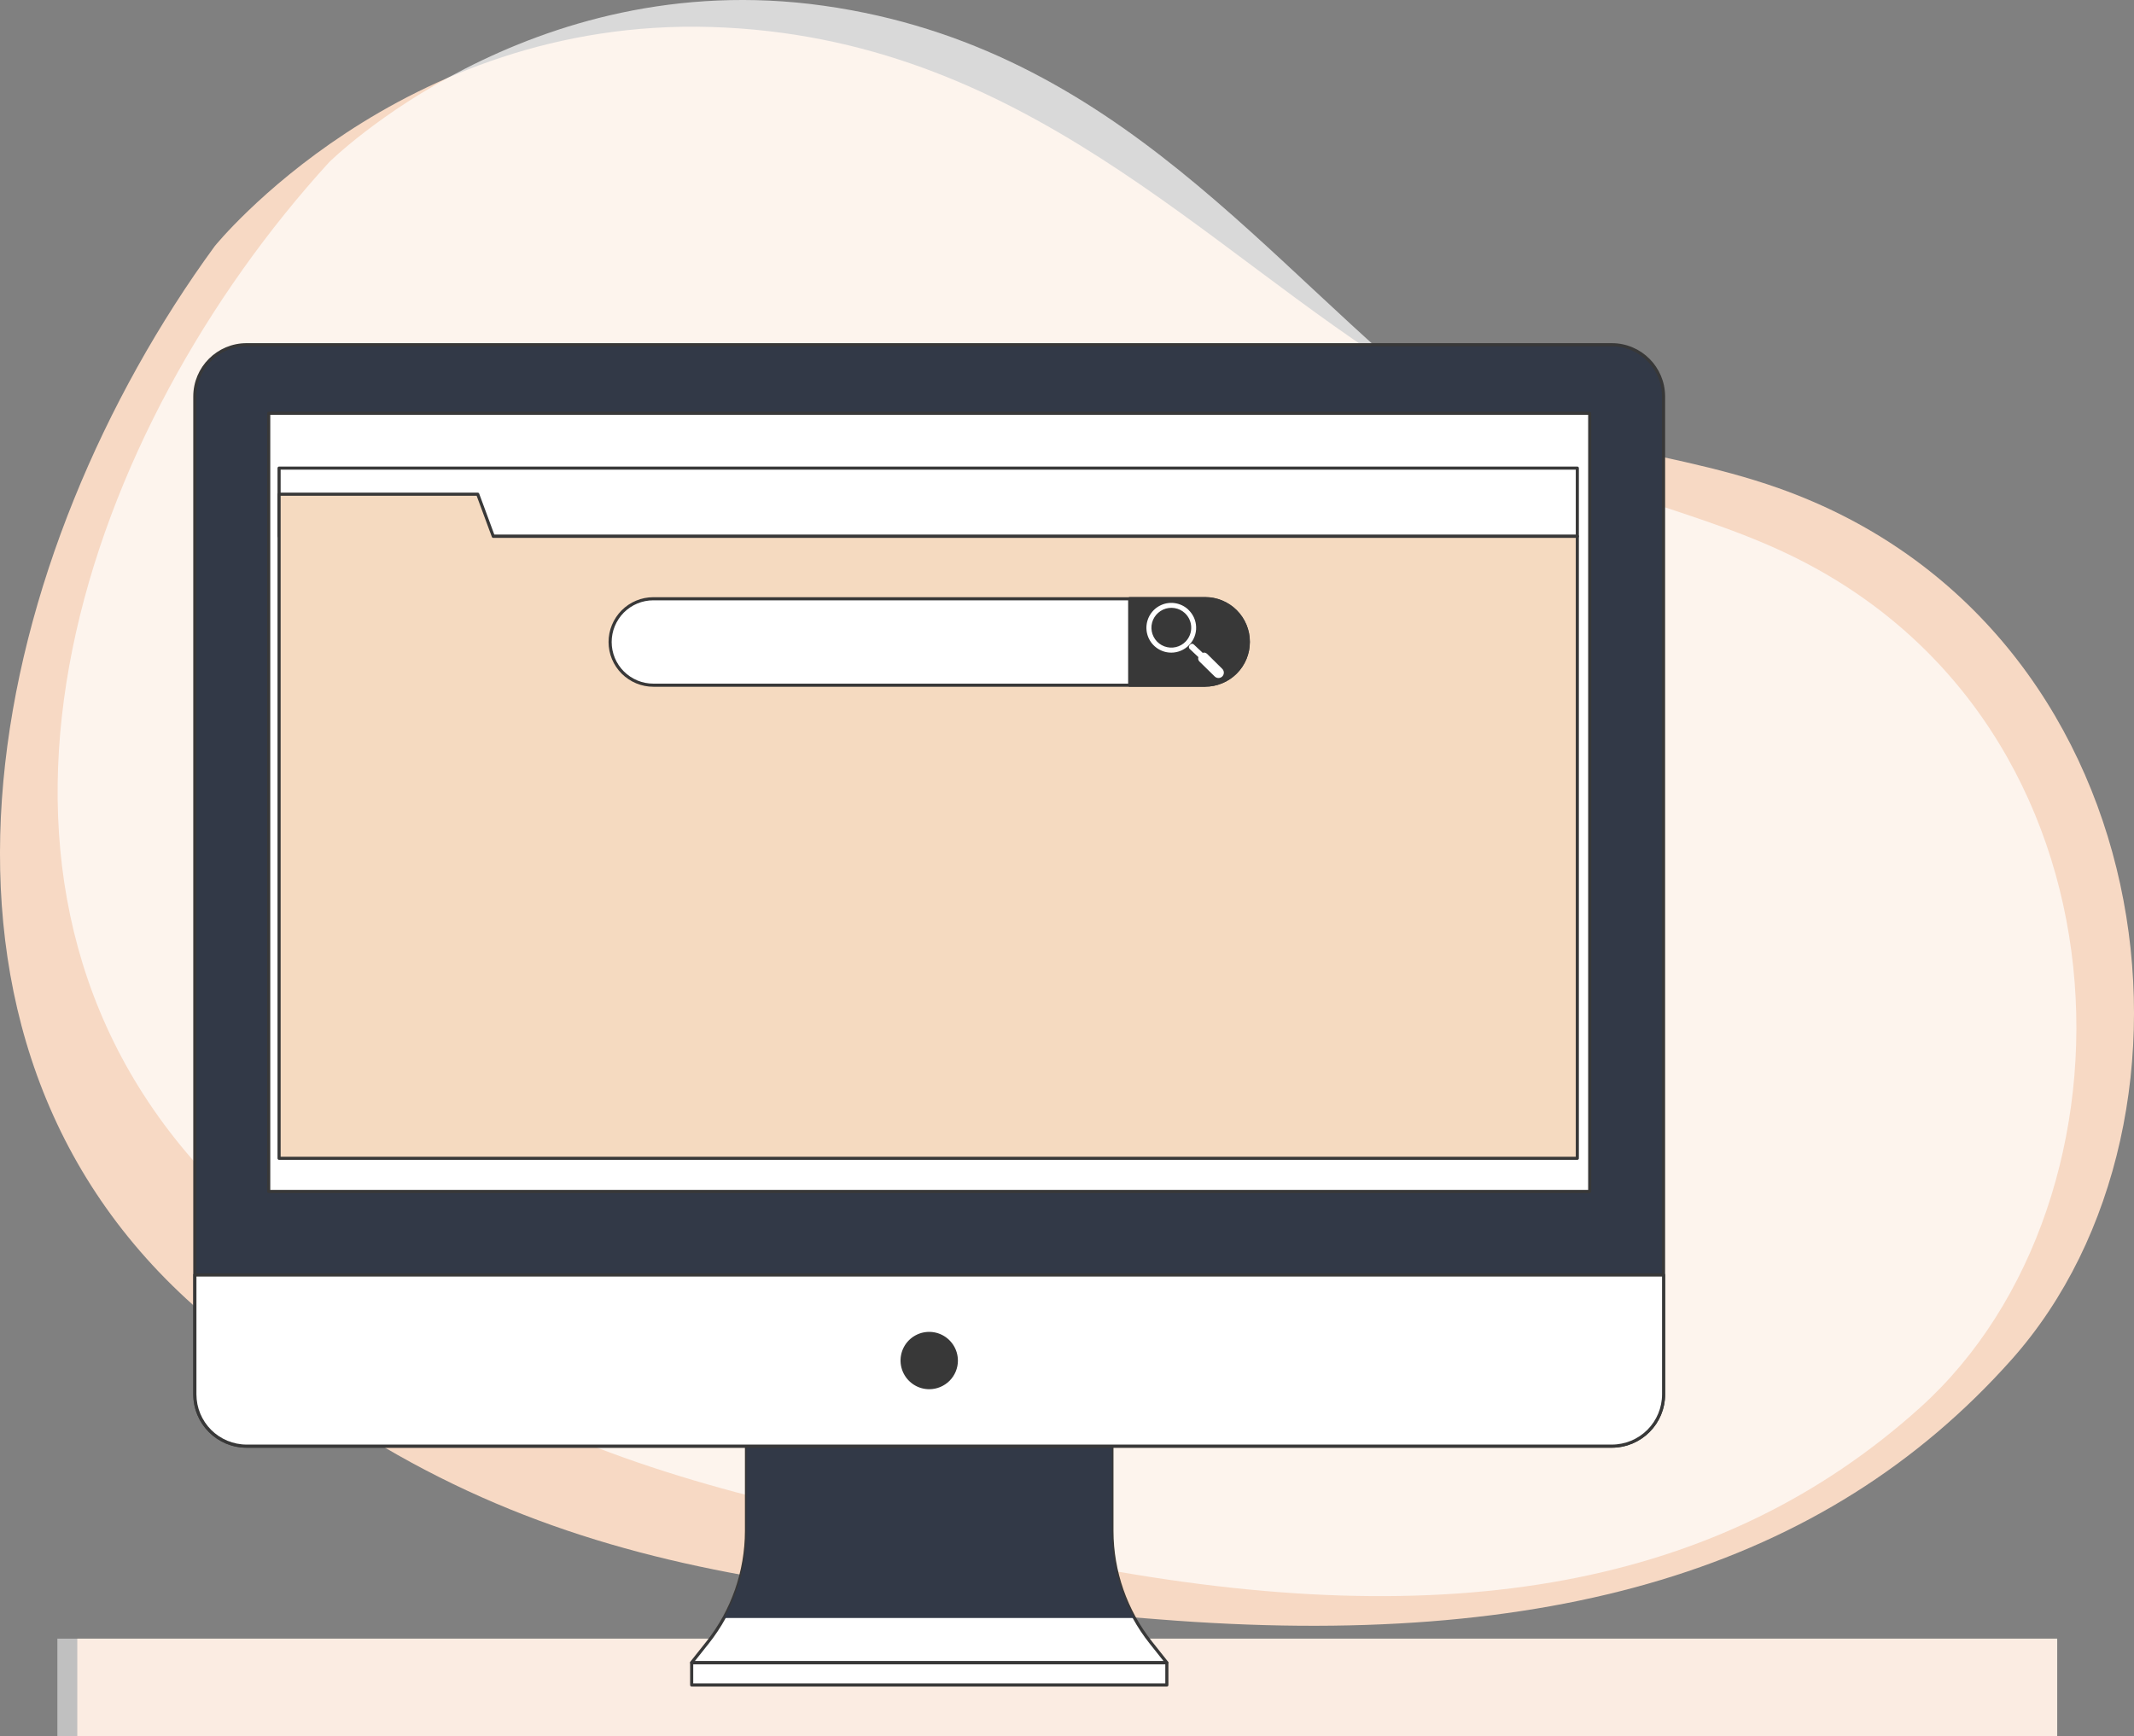 <?xml version="1.0" encoding="UTF-8"?><svg id="Layer_1" xmlns="http://www.w3.org/2000/svg" viewBox="0 0 685.27 557.64"><rect x="0" y="0" width="685.27" height="557.64" fill="#808080" stroke="none"/><defs><style>.cls-1{fill:#383838;}.cls-1,.cls-2,.cls-3,.cls-4{stroke:#383838;stroke-linecap:round;stroke-linejoin:round;}.cls-2,.cls-5{fill:#323947;}.cls-3{fill:#f5dac0;}.cls-4,.cls-6,.cls-7,.cls-8{fill:#fff;}.cls-9{fill:#f7d9c4;}.cls-7{opacity:.7;}.cls-7,.cls-8{isolation:isolate;}.cls-8{opacity:.5;}</style></defs><path class="cls-9" d="M59.82,417.13c97.54,89.85,186.42,92.84,312,102.92,125.58,10.08,214.12-16.08,274.1-83.36,69.25-77.76,48.83-236.28-74.95-279.97-38.67-13.69-83-14.26-117.91-35.65C386.4,80.27,328.6,11.76,228.42,8.67,128.24,5.58,68.97,79.04,68.97,79.04-2.34,176.63-37.73,327.21,59.82,417.13Z"/><path class="cls-7" d="M61.81,372.43c83.33,95.52,167.48,107.61,285.76,130.24,118.28,22.64,205.12,6.99,269.12-50.7,73.89-66.68,70.97-219.43-42.1-273.82-35.32-17.03-77.39-22.19-108.33-46.14C407.16,86.31,359.37,15.2,264.5,1.84,169.63-11.51,105.67,52.12,105.67,52.12,27.76,137.44-21.53,276.84,61.81,372.43Z"/><path class="cls-9" d="M660.61,526.27H24.82v31.38H660.61v-31.38Z"/><path class="cls-8" d="M660.61,526.27H18.42v31.38H660.61v-31.38Z"/><path class="cls-4" d="M357.06,491.74v-39.85h-117.35v39.85c-.02,12.98-4.41,25.57-12.47,35.75l-5.14,6.47h152.57l-5.14-6.47c-8.06-10.17-12.45-22.77-12.47-35.75Z"/><path class="cls-5" d="M232.5,519.64h131.78c-4.73-8.54-7.21-18.14-7.22-27.9v-39.85h-117.35v39.85c0,9.76-2.48,19.36-7.22,27.9h0Z"/><path class="cls-2" d="M517.57,110.71H79.19c-9.18,0-16.63,7.44-16.63,16.63V447.83c0,9.18,7.45,16.63,16.63,16.63h438.38c9.18,0,16.63-7.44,16.63-16.63V127.34c0-9.18-7.44-16.63-16.63-16.63Z"/><path class="cls-4" d="M62.56,409.47h471.66v38.34c0,4.41-1.75,8.64-4.87,11.76-3.12,3.12-7.35,4.87-11.76,4.87H79.21c-4.41,0-8.64-1.75-11.76-4.87-3.12-3.12-4.87-7.35-4.87-11.76h0v-38.34h-.02Z"/><path class="cls-4" d="M510.49,132.73H86.29v249.91H510.49V132.73Z"/><path class="cls-1" d="M307.1,436.96c0-1.72-.51-3.41-1.47-4.84-.96-1.43-2.32-2.55-3.91-3.21-1.59-.66-3.34-.83-5.03-.5-1.69,.34-3.24,1.16-4.46,2.38-1.22,1.22-2.05,2.77-2.38,4.46-.34,1.69-.16,3.44,.5,5.03,.66,1.59,1.78,2.95,3.21,3.91,1.43,.96,3.11,1.47,4.84,1.47,2.31,0,4.52-.92,6.16-2.55,1.63-1.63,2.55-3.85,2.55-6.16h0Z"/><path class="cls-4" d="M374.69,534.03H222.11v7.12h152.59v-7.12Z"/><path class="cls-4" d="M506.51,150.34H89.62v21.9H506.51v-21.9Z"/><path class="cls-3" d="M158.41,172.25l-5-13.53h-63.79v213.28H506.51V172.25H158.41Z"/><path class="cls-4" d="M386.97,220.06H209.83c-1.82,0-3.63-.35-5.32-1.05-1.68-.7-3.22-1.72-4.51-3-1.29-1.29-2.32-2.82-3.02-4.5-.7-1.68-1.06-3.49-1.06-5.31h0c0-1.82,.35-3.63,1.05-5.31,.7-1.68,1.72-3.22,3-4.51,1.29-1.29,2.82-2.32,4.5-3.02,1.68-.7,3.49-1.06,5.31-1.06h177.18c1.83,0,3.64,.35,5.32,1.05,1.69,.7,3.22,1.72,4.51,3.01,1.29,1.29,2.32,2.83,3.01,4.51,.7,1.69,1.06,3.5,1.05,5.32h0c0,1.82-.36,3.63-1.06,5.31-.7,1.68-1.72,3.21-3.02,4.5s-2.82,2.31-4.51,3c-1.69,.7-3.49,1.05-5.31,1.05Z"/><path class="cls-1" d="M386.97,220.05h-24.2v-27.81h24.2c1.83,0,3.64,.35,5.32,1.05,1.69,.7,3.22,1.72,4.51,3.01,1.29,1.29,2.31,2.83,3.01,4.51,.7,1.69,1.06,3.5,1.05,5.32h0c0,1.83-.35,3.64-1.05,5.32-.7,1.69-1.72,3.22-3.01,4.51-1.29,1.29-2.83,2.32-4.51,3.01-1.69,.7-3.5,1.06-5.32,1.05h0Z"/><path class="cls-6" d="M381.58,195.78c-1.15-1.08-2.6-1.79-4.16-2.05-1.56-.26-3.16-.05-4.6,.61-1.44,.65-2.65,1.72-3.48,3.06-.83,1.34-1.25,2.9-1.2,4.48,.05,1.58,.57,3.1,1.49,4.39,.92,1.28,2.2,2.26,3.68,2.82,1.48,.56,3.09,.66,4.62,.3,1.54-.36,2.93-1.17,4.01-2.32h0c.72-.76,1.28-1.66,1.65-2.63,.37-.98,.55-2.02,.51-3.07-.03-1.05-.27-2.08-.7-3.03-.43-.95-1.05-1.81-1.81-2.53l-.02-.02Zm-.78,10.2c-.87,.92-1.98,1.56-3.22,1.85-1.23,.28-2.52,.2-3.7-.25-1.18-.45-2.2-1.23-2.94-2.26-.73-1.03-1.15-2.25-1.19-3.51-.04-1.26,.29-2.51,.96-3.58,.67-1.07,1.64-1.92,2.79-2.45,1.15-.52,2.43-.69,3.67-.49,1.25,.2,2.41,.77,3.33,1.63,1.24,1.16,1.97,2.77,2.02,4.47,.06,1.7-.57,3.35-1.73,4.59h0Z"/><path class="cls-6" d="M387.58,209.96c-.17-.17-.4-.29-.64-.34-.24-.05-.49-.03-.72,.06l-2.88-2.71c-.15-.14-.34-.22-.55-.22s-.4,.08-.55,.22l-.25,.28c-.14,.15-.22,.35-.22,.56s.08,.41,.22,.56l2.84,2.67c-.08,.24-.1,.5-.04,.75,.06,.25,.19,.48,.37,.66l4.9,4.8c.32,.32,.76,.5,1.22,.5s.89-.18,1.22-.5h0c.32-.32,.5-.76,.5-1.22s-.18-.89-.5-1.22l-4.92-4.86Z"/></svg>